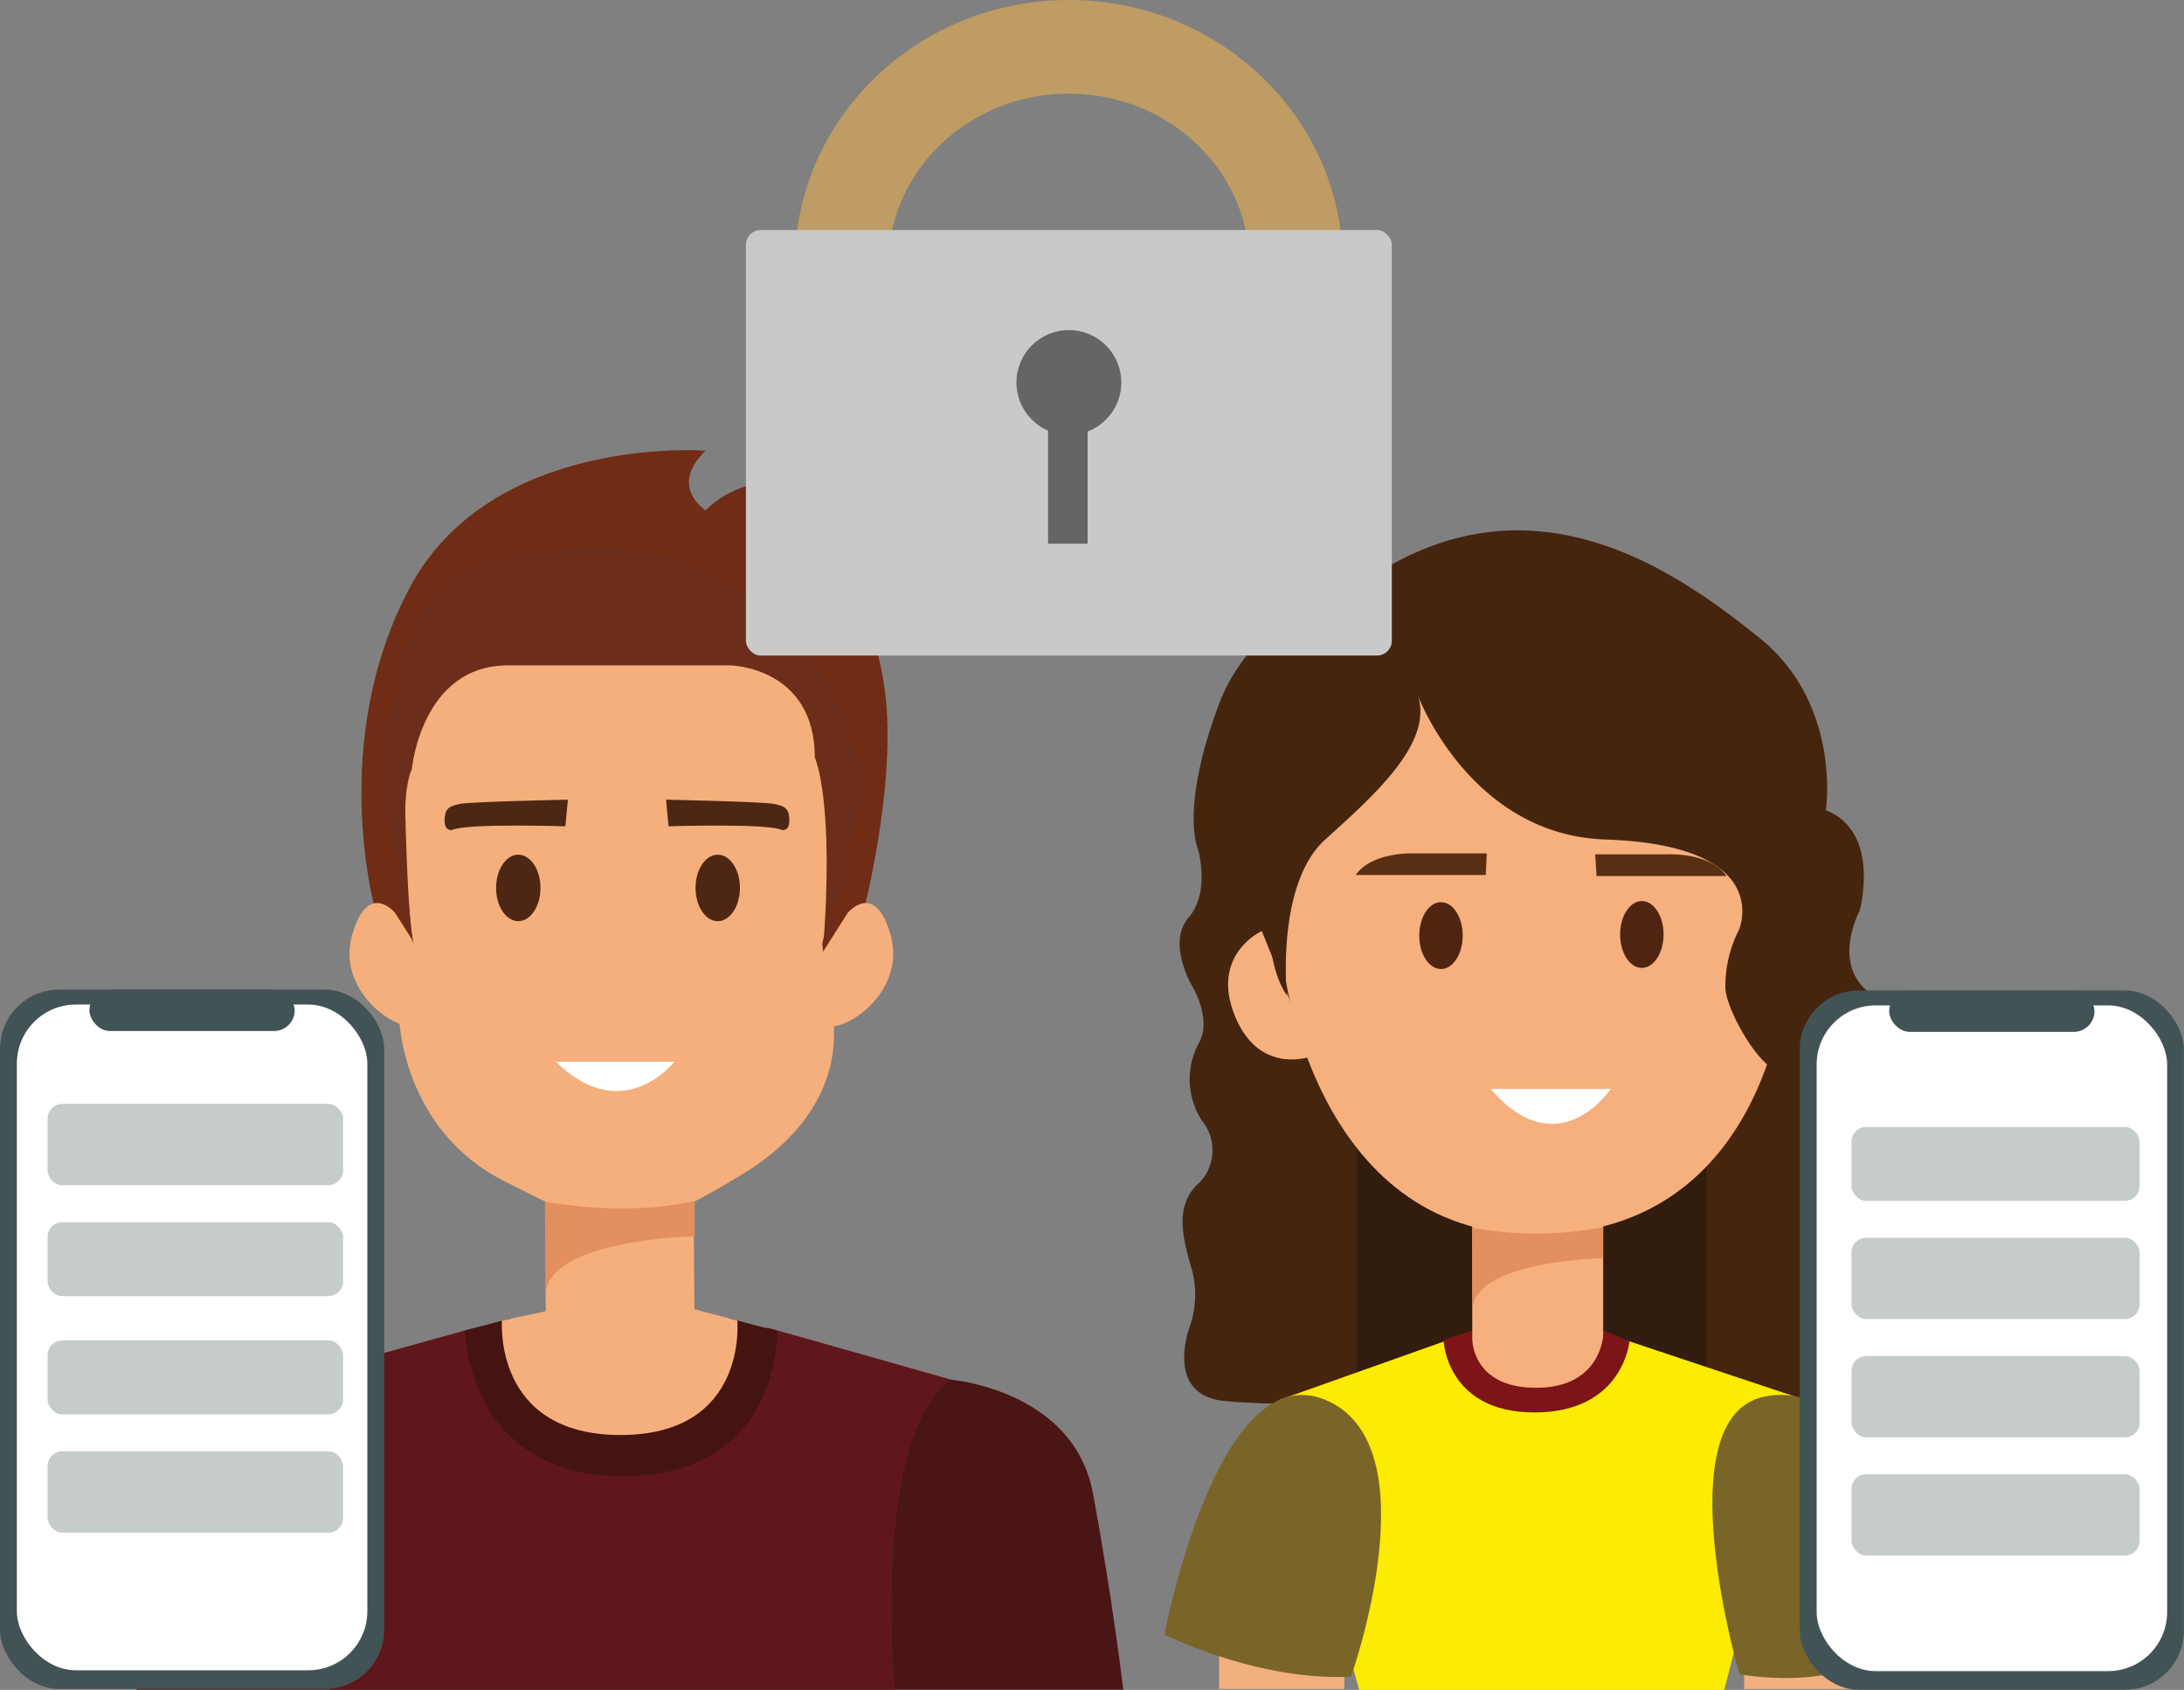 <svg id="Layer_9" data-name="Layer 9" xmlns="http://www.w3.org/2000/svg" viewBox="0 0 233.24 180.42"><rect x="0" y="0" width="233.24" height="180.42" fill="#808080" stroke="none"/><g id="Group_167" data-name="Group 167"><path id="Path_151" data-name="Path 151" d="M366.22,396.23s3.85-14.7,2.08-24.71-5.42-12.09-5.42-12.09-3.13-4,1.25-8.54c0,0-9.49-2.71-14.8,2.6,0,0-4-2.5,0-6.36,0,0-22.83-1.77-31.58,14.6S314,395.92,314,395.92l3.65,4.69,46.7.31Z" transform="translate(-273.98 -299.01)" style="fill:#712c15"/><path id="Path_152" data-name="Path 152" d="M316.6,407.53s.18,12.06,11.34,17.64,12.43,7,25.21-.72,9.54-18,9.54-18l-.9-6.66,2.65-11.59-3.86-15.84s-.77-4.83-7.93-5.19-31.51-1.42-31.51-1.42-4,0-4.12,5.73c0,0,.18,27,1.25,28.45Z" transform="translate(-273.98 -299.01)" style="fill:#f4af7c"/><path id="Path_153" data-name="Path 153" d="M361.39,401.39l3.12-4.92s2.88-3.49,4.56,2.28-4.08,10-6.48,9.85Z" transform="translate(-273.98 -299.01)" style="fill:#f4af7c"/><path id="Path_154" data-name="Path 154" d="M319.3,401.39l-3.13-4.92s-2.88-3.49-4.56,2.28,4.08,10,6.48,9.85Z" transform="translate(-273.98 -299.01)" style="fill:#f4af7c"/><path id="Path_155" data-name="Path 155" d="M324.27,440.88l-21.1,5.86,6,32.69h60.5l5.9-33.12-19.5-5.52Z" transform="translate(-273.98 -299.01)" style="fill:#60171b"/><path id="Path_156" data-name="Path 156" d="M328.47,439.79l-4.84,1.26s.11,15.56,16.94,15.56S357,441.13,357,441.13l-5.08-1.35Z" transform="translate(-273.98 -299.01)" style="fill:#451410"/><path id="Path_157" data-name="Path 157" d="M332.26,425.69V439l-4.67,1s-1,12.22,12.66,12.22S352.72,440,352.72,440l-4.58-1.21-.1-13Z" transform="translate(-273.98 -299.01)" style="fill:#f4af7c"/><g id="Group_151" data-name="Group 151"><path id="Path_158" data-name="Path 158" d="M309.29,478.78s4.15-26.34-4.28-32.44c0,0-11.16,1-13.24,12.07s-3.24,21-3.24,21h20.62Z" transform="translate(-273.98 -299.01)" style="fill:#491515"/><path id="Path_159" data-name="Path 159" d="M369.51,478.78s-2.39-26.37,6-32.47c0,0,13.11,1.07,15.18,12.1s3.25,21,3.25,21H369.65Z" transform="translate(-273.98 -299.01)" style="fill:#491515"/></g><path id="Path_160" data-name="Path 160" d="M332.17,427.3s8.38,1.68,16-.07V431s-15.9.32-15.9,6.32S332.17,426.8,332.17,427.3Z" transform="translate(-273.98 -299.01)" style="fill:#e38f5e"/><ellipse id="Ellipse_30" data-name="Ellipse 30" cx="55.35" cy="94.8" rx="2.37" ry="3.55" style="fill:#4d2713"/><ellipse id="Ellipse_31" data-name="Ellipse 31" cx="76.65" cy="94.8" rx="2.37" ry="3.55" style="fill:#4d2713"/><path id="Path_161" data-name="Path 161" d="M345.11,384.39l.27,2.84s10.68-.34,12.1.4c0,0,.82.14.8-1s-.28-1.54-1.65-1.79S345.11,384.39,345.11,384.39Z" transform="translate(-273.98 -299.01)" style="fill:#4d2713"/><path id="Path_162" data-name="Path 162" d="M334.63,384.39l-.27,2.84s-10.68-.34-12.1.4c0,0-.82.14-.8-1s.28-1.54,1.65-1.79S334.63,384.39,334.63,384.39Z" transform="translate(-273.98 -299.01)" style="fill:#4d2713"/><path id="Path_163" data-name="Path 163" d="M333.34,412.37H346S340.52,419.4,333.34,412.37Z" transform="translate(-273.98 -299.01)" style="fill:#fff"/><path id="Path_164" data-name="Path 164" d="M318.08,399.79s-1.89-14.87-.12-18.65c0,0,1-11.09,10.27-11.09H352s9,.17,9,9.85c0,0,2.15,4.62.85,20.79,0,0,4.91-14.61,3.88-19.9C363.18,368,352,356.26,334.42,357.56s-16.81,10.24-18.82,18S318.08,399.79,318.08,399.79Z" transform="translate(-273.98 -299.01)" style="fill:#6c2d1a"/></g><g id="Group_168" data-name="Group 168"><rect id="Rectangle_149" data-name="Rectangle 149" y="105.66" width="41.03" height="74.66" rx="6.31" style="fill:#425355"/><rect id="Rectangle_150" data-name="Rectangle 150" x="1.8" y="107.25" width="37.43" height="71.08" rx="6.31" style="fill:#fff"/><rect id="Rectangle_151" data-name="Rectangle 151" x="9.55" y="105.67" width="21.92" height="4.41" rx="2.21" style="fill:#425355"/></g><rect id="Rectangle_165" data-name="Rectangle 165" x="5.08" y="117.86" width="31.56" height="8.68" rx="1.58" style="fill:#425355;opacity:0.299;isolation:isolate"/><rect id="Rectangle_166" data-name="Rectangle 166" x="5.08" y="130.49" width="31.56" height="7.89" rx="1.58" style="fill:#425355;opacity:0.299;isolation:isolate"/><rect id="Rectangle_167" data-name="Rectangle 167" x="5.08" y="143.11" width="31.56" height="7.89" rx="1.58" style="fill:#425355;opacity:0.299;isolation:isolate"/><rect id="Rectangle_168" data-name="Rectangle 168" x="5.08" y="154.95" width="31.56" height="8.68" rx="1.58" style="fill:#425355;opacity:0.299;isolation:isolate"/><g id="Group_178" data-name="Group 178"><path id="Path_194" data-name="Path 194" d="M418.25,362.15A19.3,19.3,0,0,0,404,374.62c-4,10.91-2.08,15.07-2.08,15.07s1.35,4.58-1,7.28.35,7.27.35,7.27,2.25,3.64.69,6.23a8.13,8.13,0,0,0,.35,8.15,5,5,0,0,1-.17,6.59c-3,2.53-1.68,6.48-.82,9.56a10.27,10.27,0,0,1-.23,5.71s-2.69,6.88,2.92,8,61.22.24,61.22.24,8-.77,8.28-7.46c.23-5.23.24-7.23.24-7.23s5.48-5.25,1.28-9.57.12-8.28.12-8.28,4.31-7.81-.82-10.73-1.75-9.21-1.75-9.21,2.33-8.39-3.61-10.73c0,0,1.74-11.31-7.12-18.42S436.68,348.17,418.25,362.15Z" transform="translate(-273.98 -299.01)" style="fill:#46250f"/><rect id="Rectangle_173" data-name="Rectangle 173" x="144.9" y="116.72" width="37.33" height="33.95" style="fill:#311c0e"/><g id="Group_171" data-name="Group 171"><rect id="Rectangle_174" data-name="Rectangle 174" x="186.27" y="159.4" width="13.37" height="20.92" style="fill:#f3b07f"/><rect id="Rectangle_175" data-name="Rectangle 175" x="130.19" y="159.4" width="13.37" height="20.92" style="fill:#f3b07f"/></g><path id="Path_195" data-name="Path 195" d="M410.56,448.49l18-6.39h19.06l20.34,6.78-8.35,24.74-1.48,5.81h-39Z" transform="translate(-273.98 -299.01)" style="fill:#fdeb01"/><path id="Path_196" data-name="Path 196" d="M398.33,473.55s5.6-29.86,17.17-25.09S418.27,478,418.27,478,410.08,478.93,398.33,473.55Z" transform="translate(-273.98 -299.01)" style="fill:#7a6529"/><path id="Path_197" data-name="Path 197" d="M477.72,472.7s-2.39-27.25-15.32-24.58c-10.67,2.2-2.66,29.64-2.66,29.64S472.8,480.29,477.72,472.7Z" transform="translate(-273.98 -299.01)" style="fill:#7a6529"/><path id="Path_198" data-name="Path 198" d="M431.22,441.06l-3.08,1s.24,7.75,9.72,7.75S448,442.21,448,442.21l-3.32-1.38Z" transform="translate(-273.98 -299.01)" style="fill:#7d1418"/><path id="Path_199" data-name="Path 199" d="M431.21,429.5v12.42s-.12,5.26,6.82,5.26,7.16-5.6,7.16-5.6V428.71h-14.1Z" transform="translate(-273.98 -299.01)" style="fill:#f6b07d"/><g id="Group_172" data-name="Group 172"><path id="Path_200" data-name="Path 200" d="M412.27,407.16l-3.54-8.75s-5.55,2.52-2.86,9.09,8.42,4.21,8.42,4.21Z" transform="translate(-273.98 -299.01)" style="fill:#f6b07d"/></g><path id="Path_201" data-name="Path 201" d="M411,401.82s3.12,29,26.89,29c25.59,0,26.94-28.13,26.94-28.13s2.28-37.94-25.19-38.11C408.12,364.42,411,401.82,411,401.82Z" transform="translate(-273.98 -299.01)" style="fill:#f6b07d"/><ellipse id="Ellipse_33" data-name="Ellipse 33" cx="153.89" cy="99.89" rx="2.32" ry="3.57" style="fill:#4f2512"/><ellipse id="Ellipse_34" data-name="Ellipse 34" cx="175.34" cy="99.77" rx="2.32" ry="3.57" style="fill:#4f2512"/><path id="Path_202" data-name="Path 202" d="M444.34,390.22h7.79s4.49-.21,6.24,2.32H444.48Z" transform="translate(-273.98 -299.01)" style="fill:#592f14"/><path id="Path_203" data-name="Path 203" d="M432.76,390.12H425s-4.49-.21-6.24,2.31h13.89Z" transform="translate(-273.98 -299.01)" style="fill:#592f14"/><path id="Path_204" data-name="Path 204" d="M433.18,415.27H446S440.41,423.67,433.18,415.27Z" transform="translate(-273.98 -299.01)" style="fill:#fff"/><path id="Path_205" data-name="Path 205" d="M431.19,430.09a38.27,38.27,0,0,0,14-.06v3.31s-13.92.28-13.92,5.53S431.19,429.66,431.19,430.09Z" transform="translate(-273.98 -299.01)" style="fill:#e38f5e"/><path id="Path_206" data-name="Path 206" d="M411.41,405.3s-1.19-11.9,4.1-16.66,11.5-10.31,9.91-15.33c0,0,5.56,14.84,20,15.33,18.22.62,14.27,9.65,14.27,9.65a13.25,13.25,0,0,0-1.45,6.21c.08,2.07,3.05,7.74,5.56,8.93,0,0,12-35.79-6.81-46.89s-33.91-1.79-37.08.45S405.07,395.65,411.41,405.3Z" transform="translate(-273.98 -299.01)" style="fill:#46250f"/></g><g id="Group_170" data-name="Group 170"><rect id="Rectangle_149-2" data-name="Rectangle 149-2" x="192.2" y="105.75" width="41.03" height="74.66" rx="6.31" style="fill:#425355"/><rect id="Rectangle_150-2" data-name="Rectangle 150-2" x="194.01" y="107.34" width="37.43" height="71.08" rx="6.31" style="fill:#fff"/><rect id="Rectangle_151-2" data-name="Rectangle 151-2" x="201.76" y="105.76" width="21.92" height="4.41" rx="2.21" style="fill:#425355"/></g><rect id="Rectangle_169" data-name="Rectangle 169" x="197.73" y="120.32" width="30.77" height="7.89" rx="1.58" style="fill:#425355;opacity:0.299;isolation:isolate"/><rect id="Rectangle_170" data-name="Rectangle 170" x="197.73" y="132.15" width="30.77" height="8.68" rx="1.58" style="fill:#425355;opacity:0.299;isolation:isolate"/><rect id="Rectangle_171" data-name="Rectangle 171" x="197.73" y="144.78" width="30.77" height="8.68" rx="1.58" style="fill:#425355;opacity:0.299;isolation:isolate"/><rect id="Rectangle_172" data-name="Rectangle 172" x="197.73" y="157.4" width="30.77" height="8.68" rx="1.58" style="fill:#425355;opacity:0.299;isolation:isolate"/><g id="Group_180" data-name="Group 180"><ellipse id="Ellipse_35" data-name="Ellipse 35" cx="114.15" cy="28.27" rx="24.27" ry="23.27" style="fill:none;stroke:#be9c63;stroke-miterlimit:10;stroke-width:10px"/><rect id="Rectangle_186" data-name="Rectangle 186" x="79.66" y="24.56" width="68.98" height="45.43" rx="1.58" style="fill:#c9c9c9"/><g id="Group_179" data-name="Group 179"><circle id="Ellipse_36" data-name="Ellipse 36" cx="114.15" cy="40.84" r="5.6" style="fill:#646565"/><rect id="Rectangle_187" data-name="Rectangle 187" x="111.93" y="43.48" width="4.22" height="14.57" style="fill:#646565"/></g></g></svg>
